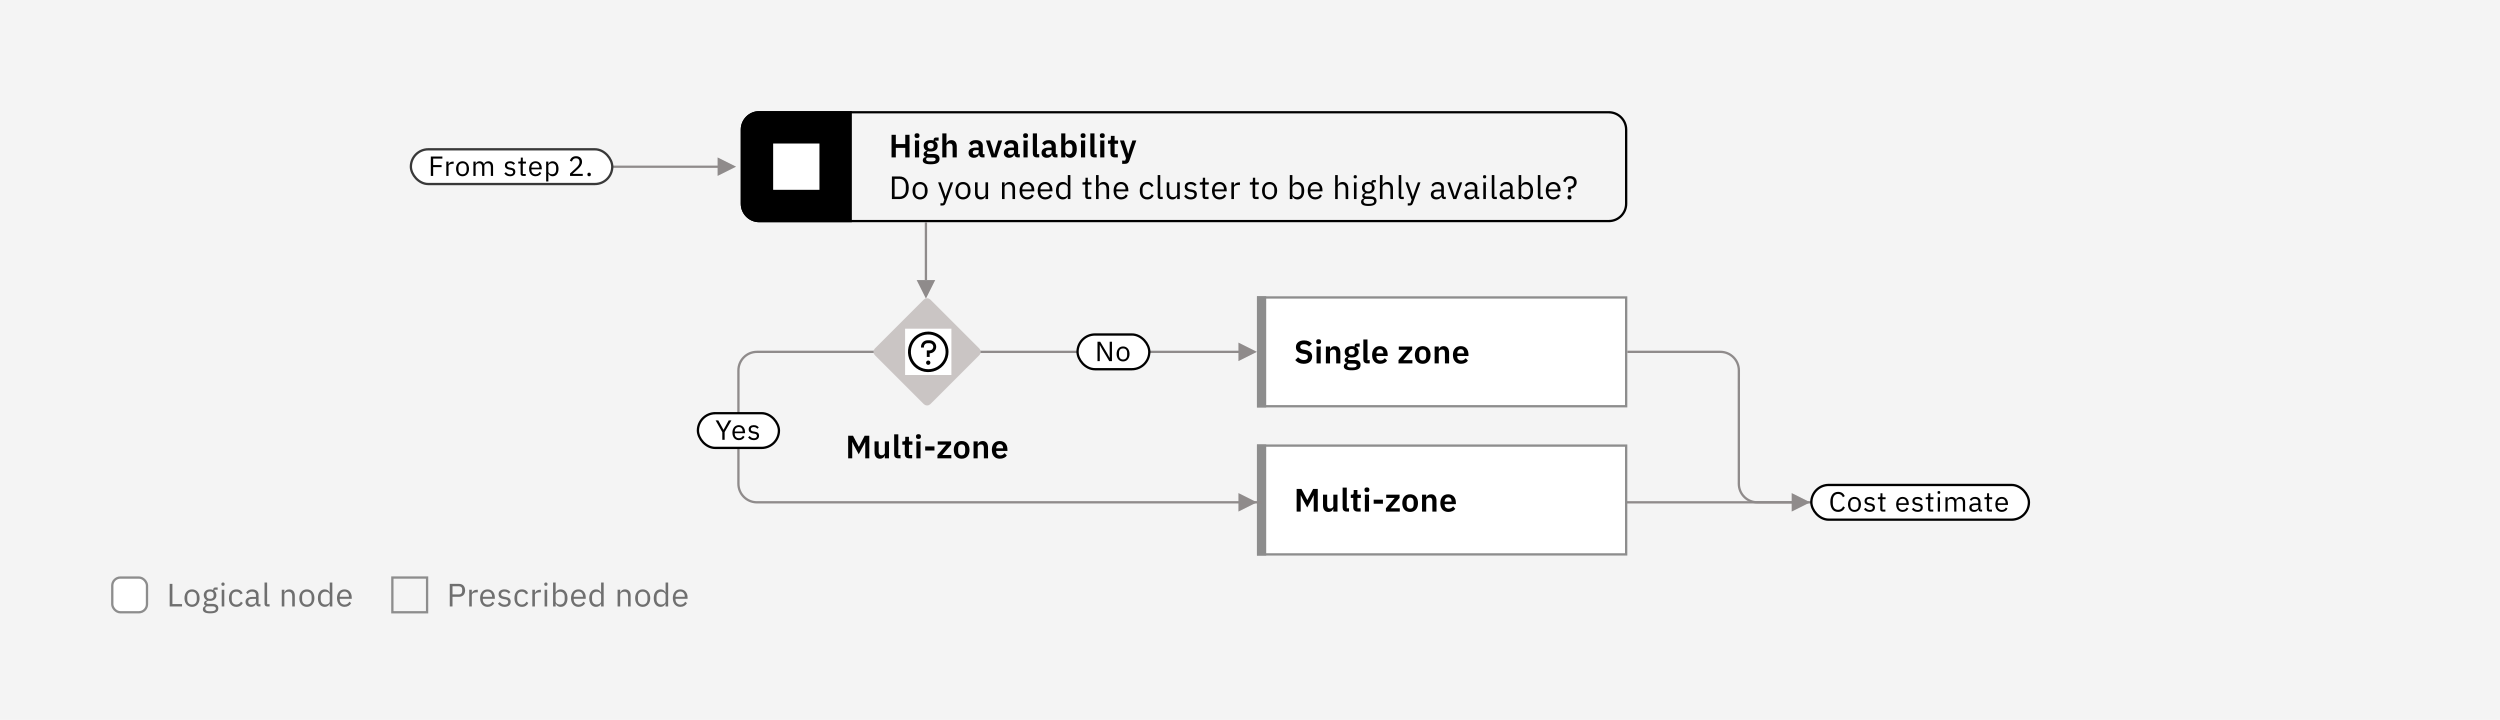 <svg width="1080" height="311" viewBox="0 0 1080 311" fill="none" xmlns="http://www.w3.org/2000/svg">
<rect width="1080" height="311" fill="#F4F4F4"/>
<path d="M310 68L318 72L310 76V68Z" fill="#8F8B8B"/>
<path d="M214.121 72.031L311.206 72.032" stroke="#8F8B8B"/>
<rect x="177.5" y="64.5" width="87" height="15" rx="7.5" fill="white"/>
<path d="M187.124 76V72.208H190.76V71.32H187.124V68.512H191.108V67.624H186.116V76H187.124ZM193.769 76V71.8C193.769 71.212 194.393 70.768 195.425 70.768H195.989V69.808H195.617C194.609 69.808 194.045 70.36 193.829 70.948H193.769V69.808H192.809V76H193.769ZM199.816 76.144C201.472 76.144 202.612 74.872 202.612 72.904C202.612 70.936 201.472 69.664 199.816 69.664C198.16 69.664 197.02 70.936 197.02 72.904C197.02 74.872 198.16 76.144 199.816 76.144ZM199.816 75.292C198.784 75.292 198.052 74.656 198.052 73.348V72.46C198.052 71.152 198.784 70.516 199.816 70.516C200.848 70.516 201.58 71.152 201.58 72.46V73.348C201.58 74.656 200.848 75.292 199.816 75.292ZM205.471 76V71.704C205.471 70.912 206.191 70.528 206.947 70.528C207.859 70.528 208.279 71.092 208.279 72.196V76H209.239V71.704C209.239 70.912 209.935 70.528 210.691 70.528C211.627 70.528 212.047 71.104 212.047 72.196V76H213.007V72.028C213.007 70.528 212.251 69.664 210.991 69.664C209.935 69.664 209.335 70.252 209.107 70.924H209.083C208.747 70.036 208.003 69.664 207.187 69.664C206.227 69.664 205.795 70.18 205.519 70.816H205.471V69.808H204.511V76H205.471ZM220.324 76.144C221.74 76.144 222.616 75.412 222.616 74.212C222.616 73.276 222.088 72.676 220.72 72.472L220.24 72.4C219.472 72.28 219.052 72.04 219.052 71.44C219.052 70.852 219.472 70.48 220.264 70.48C221.056 70.48 221.584 70.852 221.86 71.236L222.496 70.66C221.992 70.036 221.332 69.664 220.336 69.664C219.076 69.664 218.128 70.264 218.128 71.488C218.128 72.64 218.98 73.108 220.12 73.276L220.612 73.348C221.428 73.468 221.692 73.84 221.692 74.32C221.692 74.956 221.212 75.328 220.396 75.328C219.616 75.328 219.04 74.98 218.56 74.38L217.876 74.932C218.428 75.664 219.184 76.144 220.324 76.144ZM227.117 76V75.16H225.857V70.648H227.213V69.808H225.857V68.092H224.993V69.244C224.993 69.664 224.861 69.808 224.453 69.808H223.877V70.648H224.897V74.98C224.897 75.58 225.257 76 225.917 76H227.117ZM231.358 76.144C232.522 76.144 233.41 75.568 233.806 74.728L233.122 74.236C232.798 74.92 232.198 75.304 231.418 75.304C230.266 75.304 229.582 74.5 229.582 73.432V73.144H234.034V72.688C234.034 70.936 233.014 69.664 231.358 69.664C229.678 69.664 228.574 70.936 228.574 72.904C228.574 74.872 229.678 76.144 231.358 76.144ZM231.358 70.468C232.342 70.468 233.002 71.2 233.002 72.292V72.424H229.582V72.34C229.582 71.26 230.314 70.468 231.358 70.468ZM235.935 78.4H236.895V74.992H236.943C237.315 75.76 237.903 76.144 238.755 76.144C240.303 76.144 241.275 74.884 241.275 72.904C241.275 70.924 240.303 69.664 238.755 69.664C237.903 69.664 237.267 70.036 236.943 70.816H236.895V69.808H235.935V78.4ZM238.491 75.28C237.615 75.28 236.895 74.824 236.895 74.02V71.716C236.895 71.032 237.615 70.528 238.491 70.528C239.571 70.528 240.243 71.272 240.243 72.376V73.432C240.243 74.536 239.571 75.28 238.491 75.28ZM251.748 75.112H247.344L249.6 73.084C250.668 72.124 251.436 71.212 251.436 69.916C251.436 68.488 250.5 67.48 248.868 67.48C247.248 67.48 246.504 68.464 246.18 69.448L247.08 69.796C247.308 69.004 247.788 68.38 248.82 68.38C249.852 68.38 250.368 69.016 250.368 69.94V70.084C250.368 70.888 249.768 71.728 248.988 72.448L246.252 74.968V76H251.748V75.112ZM254.5 76.144C255.004 76.144 255.232 75.856 255.232 75.448V75.292C255.232 74.884 255.004 74.596 254.5 74.596C253.996 74.596 253.768 74.884 253.768 75.292V75.448C253.768 75.856 253.996 76.144 254.5 76.144Z" fill="black"/>
<rect x="177.5" y="64.5" width="87" height="15" rx="7.5" stroke="#393939"/>
<path d="M833.609 217H768.109H683H781.39" stroke="#8F8B8B"/>
<path d="M535.609 152H470.109H385H483.39" stroke="#8F8B8B"/>
<path d="M774 213L782 217L774 221V213Z" fill="#8F8B8B"/>
<rect x="782.5" y="209.5" width="94" height="15" rx="7.5" fill="white"/>
<path d="M794.068 221.144C795.46 221.144 796.48 220.412 797.008 219.236L796.204 218.732C795.868 219.644 795.136 220.244 794.068 220.244C792.628 220.244 791.776 219.2 791.776 217.484V216.236C791.776 214.52 792.628 213.38 794.068 213.38C795.1 213.38 795.796 213.944 796.132 214.808L796.948 214.316C796.42 213.152 795.46 212.48 794.068 212.48C791.956 212.48 790.696 214.064 790.696 216.86C790.696 219.656 791.956 221.144 794.068 221.144ZM801.133 221.144C802.789 221.144 803.929 219.872 803.929 217.904C803.929 215.936 802.789 214.664 801.133 214.664C799.477 214.664 798.337 215.936 798.337 217.904C798.337 219.872 799.477 221.144 801.133 221.144ZM801.133 220.292C800.101 220.292 799.369 219.656 799.369 218.348V217.46C799.369 216.152 800.101 215.516 801.133 215.516C802.165 215.516 802.897 216.152 802.897 217.46V218.348C802.897 219.656 802.165 220.292 801.133 220.292ZM807.688 221.144C809.104 221.144 809.98 220.412 809.98 219.212C809.98 218.276 809.452 217.676 808.084 217.472L807.604 217.4C806.836 217.28 806.416 217.04 806.416 216.44C806.416 215.852 806.836 215.48 807.628 215.48C808.42 215.48 808.948 215.852 809.224 216.236L809.86 215.66C809.356 215.036 808.696 214.664 807.7 214.664C806.44 214.664 805.492 215.264 805.492 216.488C805.492 217.64 806.344 218.108 807.484 218.276L807.976 218.348C808.792 218.468 809.056 218.84 809.056 219.32C809.056 219.956 808.576 220.328 807.76 220.328C806.98 220.328 806.404 219.98 805.924 219.38L805.24 219.932C805.792 220.664 806.548 221.144 807.688 221.144ZM814.482 221V220.16H813.222V215.648H814.578V214.808H813.222V213.092H812.358V214.244C812.358 214.664 812.226 214.808 811.818 214.808H811.242V215.648H812.262V219.98C812.262 220.58 812.622 221 813.282 221H814.482ZM821.925 221.144C823.089 221.144 823.977 220.568 824.373 219.728L823.689 219.236C823.365 219.92 822.765 220.304 821.985 220.304C820.833 220.304 820.149 219.5 820.149 218.432V218.144H824.601V217.688C824.601 215.936 823.581 214.664 821.925 214.664C820.245 214.664 819.141 215.936 819.141 217.904C819.141 219.872 820.245 221.144 821.925 221.144ZM821.925 215.468C822.909 215.468 823.569 216.2 823.569 217.292V217.424H820.149V217.34C820.149 216.26 820.881 215.468 821.925 215.468ZM828.362 221.144C829.778 221.144 830.654 220.412 830.654 219.212C830.654 218.276 830.126 217.676 828.758 217.472L828.278 217.4C827.51 217.28 827.09 217.04 827.09 216.44C827.09 215.852 827.51 215.48 828.302 215.48C829.094 215.48 829.622 215.852 829.898 216.236L830.534 215.66C830.03 215.036 829.37 214.664 828.374 214.664C827.114 214.664 826.166 215.264 826.166 216.488C826.166 217.64 827.018 218.108 828.158 218.276L828.65 218.348C829.466 218.468 829.73 218.84 829.73 219.32C829.73 219.956 829.25 220.328 828.434 220.328C827.654 220.328 827.078 219.98 826.598 219.38L825.914 219.932C826.466 220.664 827.222 221.144 828.362 221.144ZM835.156 221V220.16H833.896V215.648H835.252V214.808H833.896V213.092H833.032V214.244C833.032 214.664 832.9 214.808 832.492 214.808H831.916V215.648H832.936V219.98C832.936 220.58 833.296 221 833.956 221H835.156ZM837.595 213.356C838.003 213.356 838.183 213.14 838.183 212.816V212.66C838.183 212.336 838.003 212.12 837.595 212.12C837.187 212.12 837.007 212.336 837.007 212.66V212.816C837.007 213.14 837.187 213.356 837.595 213.356ZM837.115 221H838.075V214.808H837.115V221ZM841.395 221V216.704C841.395 215.912 842.115 215.528 842.871 215.528C843.783 215.528 844.203 216.092 844.203 217.196V221H845.163V216.704C845.163 215.912 845.859 215.528 846.615 215.528C847.551 215.528 847.971 216.104 847.971 217.196V221H848.931V217.028C848.931 215.528 848.175 214.664 846.915 214.664C845.859 214.664 845.259 215.252 845.031 215.924H845.007C844.671 215.036 843.927 214.664 843.111 214.664C842.151 214.664 841.719 215.18 841.443 215.816H841.395V214.808H840.435V221H841.395ZM856.272 221V220.16H855.564V216.752C855.564 215.444 854.676 214.664 853.188 214.664C852.072 214.664 851.328 215.216 850.992 215.876L851.568 216.416C851.904 215.852 852.396 215.492 853.14 215.492C854.124 215.492 854.604 215.972 854.604 216.848V217.46H853.38C851.58 217.46 850.74 218.108 850.74 219.272C850.74 220.424 851.508 221.144 852.816 221.144C853.68 221.144 854.34 220.748 854.604 219.992H854.664C854.736 220.568 855.024 221 855.732 221H856.272ZM852.972 220.328C852.228 220.328 851.748 219.98 851.748 219.368V219.116C851.748 218.516 852.24 218.18 853.332 218.18H854.604V219.2C854.604 219.836 853.92 220.328 852.972 220.328ZM860.53 221V220.16H859.27V215.648H860.626V214.808H859.27V213.092H858.406V214.244C858.406 214.664 858.274 214.808 857.866 214.808H857.29V215.648H858.31V219.98C858.31 220.58 858.67 221 859.33 221H860.53ZM864.77 221.144C865.934 221.144 866.822 220.568 867.218 219.728L866.534 219.236C866.21 219.92 865.61 220.304 864.83 220.304C863.678 220.304 862.994 219.5 862.994 218.432V218.144H867.446V217.688C867.446 215.936 866.426 214.664 864.77 214.664C863.09 214.664 861.986 215.936 861.986 217.904C861.986 219.872 863.09 221.144 864.77 221.144ZM864.77 215.468C865.754 215.468 866.414 216.2 866.414 217.292V217.424H862.994V217.34C862.994 216.26 863.726 215.468 864.77 215.468Z" fill="black"/>
<rect x="782.5" y="209.5" width="94" height="15" rx="7.5" stroke="black"/>
<rect x="543.5" y="192.5" width="159" height="47" fill="white"/>
<g clip-path="url(#clip0_700_40563)">
<line x1="545" y1="192" x2="545" y2="240" stroke="#8D8D8D" stroke-width="4"/>
<path d="M560.148 221H561.898V213.986H561.954L562.71 215.54L564.712 219.236L566.714 215.54L567.47 213.986H567.526V221H569.276V211.228H567.274L564.796 216.002H564.74L562.234 211.228H560.148V221ZM575.994 221H577.786V213.692H575.994V218.522C575.994 219.306 575.28 219.684 574.566 219.684C573.712 219.684 573.334 219.138 573.334 218.13V213.692H571.542V218.312C571.542 220.132 572.382 221.168 573.88 221.168C575.084 221.168 575.672 220.51 575.924 219.782H575.994V221ZM582.774 221V219.572H581.808V210.64H580.016V219.236C580.016 220.356 580.59 221 581.808 221H582.774ZM586.505 221H587.793V219.572H586.407V215.12H587.905V213.692H586.407V211.69H584.797V212.936C584.797 213.44 584.629 213.692 584.097 213.692H583.537V215.12H584.615V219.138C584.615 220.328 585.273 221 586.505 221ZM590.515 212.628C591.243 212.628 591.565 212.25 591.565 211.732V211.452C591.565 210.934 591.243 210.556 590.515 210.556C589.773 210.556 589.465 210.934 589.465 211.452V211.732C589.465 212.25 589.773 212.628 590.515 212.628ZM589.619 221H591.411V213.692H589.619V221ZM597.428 217.626V215.848H593.424V217.626H597.428ZM604.71 221V219.572H600.79L604.612 215.078V213.692H598.844V215.106H602.512L598.718 219.572V221H604.71ZM609.171 221.168C611.271 221.168 612.573 219.684 612.573 217.332C612.573 214.994 611.271 213.524 609.171 213.524C607.085 213.524 605.783 214.994 605.783 217.332C605.783 219.684 607.085 221.168 609.171 221.168ZM609.171 219.726C608.247 219.726 607.659 219.124 607.659 218.018V216.66C607.659 215.568 608.247 214.966 609.171 214.966C610.109 214.966 610.697 215.568 610.697 216.66V218.018C610.697 219.124 610.109 219.726 609.171 219.726ZM616.114 221V216.17C616.114 215.386 616.828 214.994 617.57 214.994C618.424 214.994 618.774 215.526 618.774 216.562V221H620.566V216.38C620.566 214.56 619.726 213.524 618.228 213.524C617.094 213.524 616.478 214.126 616.184 214.91H616.114V213.692H614.322V221H616.114ZM625.666 221.168C627.024 221.168 628.088 220.65 628.69 219.824L627.724 218.746C627.276 219.32 626.744 219.74 625.862 219.74C624.686 219.74 624.084 219.026 624.084 217.976V217.794H628.942V217.206C628.942 215.204 627.892 213.524 625.61 213.524C623.468 213.524 622.222 215.022 622.222 217.332C622.222 219.67 623.51 221.168 625.666 221.168ZM625.638 214.868C626.562 214.868 627.08 215.554 627.08 216.562V216.688H624.084V216.576C624.084 215.568 624.7 214.868 625.638 214.868Z" fill="black"/>
</g>
<rect x="543.5" y="192.5" width="159" height="47" stroke="#8D8D8D"/>
<rect x="543.5" y="128.5" width="159" height="47" fill="white"/>
<g clip-path="url(#clip1_700_40563)">
<line x1="545" y1="128" x2="545" y2="176" stroke="#8D8D8D" stroke-width="4"/>
<path d="M563.186 157.168C565.524 157.168 566.854 155.908 566.854 154.06C566.854 152.45 565.93 151.568 563.956 151.218L563.046 151.05C562.108 150.882 561.688 150.574 561.688 149.832C561.688 149.104 562.234 148.684 563.284 148.684C564.32 148.684 564.992 149.09 565.468 149.692L566.728 148.502C565.944 147.564 564.852 147.06 563.382 147.06C561.198 147.06 559.84 148.194 559.84 149.944C559.84 151.54 560.792 152.478 562.766 152.786L563.69 152.926C564.712 153.108 565.02 153.514 565.02 154.172C565.02 154.998 564.432 155.544 563.298 155.544C562.29 155.544 561.464 155.124 560.792 154.34L559.546 155.544C560.372 156.51 561.52 157.168 563.186 157.168ZM569.651 148.628C570.379 148.628 570.701 148.25 570.701 147.732V147.452C570.701 146.934 570.379 146.556 569.651 146.556C568.909 146.556 568.601 146.934 568.601 147.452V147.732C568.601 148.25 568.909 148.628 569.651 148.628ZM568.755 157H570.547V149.692H568.755V157ZM574.576 157V152.17C574.576 151.386 575.29 150.994 576.032 150.994C576.886 150.994 577.236 151.526 577.236 152.562V157H579.028V152.38C579.028 150.56 578.188 149.524 576.69 149.524C575.556 149.524 574.94 150.126 574.646 150.91H574.576V149.692H572.784V157H574.576ZM587.768 157.616C587.768 156.3 586.998 155.53 585.206 155.53H583.246C582.602 155.53 582.294 155.348 582.294 154.984C582.294 154.662 582.532 154.452 582.812 154.326C583.134 154.41 583.512 154.452 583.932 154.452C585.92 154.452 586.956 153.472 586.956 152.002C586.956 151.106 586.578 150.392 585.822 149.972V149.776H587.376V148.404H586.242C585.57 148.404 585.206 148.754 585.206 149.468V149.706C584.842 149.58 584.38 149.524 583.932 149.524C581.958 149.524 580.908 150.518 580.908 152.002C580.908 152.968 581.356 153.724 582.238 154.13V154.186C581.538 154.34 580.894 154.718 580.894 155.474C580.894 156.062 581.23 156.538 581.832 156.692V156.846C581.02 156.972 580.53 157.434 580.53 158.246C580.53 159.324 581.468 159.968 583.932 159.968C586.732 159.968 587.768 159.142 587.768 157.616ZM586.088 157.826C586.088 158.442 585.57 158.736 584.408 158.736H583.512C582.392 158.736 581.972 158.4 581.972 157.84C581.972 157.546 582.084 157.28 582.35 157.084H584.842C585.752 157.084 586.088 157.364 586.088 157.826ZM583.932 153.234C583.078 153.234 582.616 152.842 582.616 152.114V151.876C582.616 151.134 583.078 150.756 583.932 150.756C584.786 150.756 585.248 151.134 585.248 151.876V152.114C585.248 152.842 584.786 153.234 583.932 153.234ZM591.721 157V155.572H590.755V146.64H588.963V155.236C588.963 156.356 589.537 157 590.755 157H591.721ZM596.192 157.168C597.55 157.168 598.614 156.65 599.216 155.824L598.25 154.746C597.802 155.32 597.27 155.74 596.388 155.74C595.212 155.74 594.61 155.026 594.61 153.976V153.794H599.468V153.206C599.468 151.204 598.418 149.524 596.136 149.524C593.994 149.524 592.748 151.022 592.748 153.332C592.748 155.67 594.036 157.168 596.192 157.168ZM596.164 150.868C597.088 150.868 597.606 151.554 597.606 152.562V152.688H594.61V152.576C594.61 151.568 595.226 150.868 596.164 150.868ZM610.148 157V155.572H606.228L610.05 151.078V149.692H604.282V151.106H607.95L604.156 155.572V157H610.148ZM614.609 157.168C616.709 157.168 618.011 155.684 618.011 153.332C618.011 150.994 616.709 149.524 614.609 149.524C612.523 149.524 611.221 150.994 611.221 153.332C611.221 155.684 612.523 157.168 614.609 157.168ZM614.609 155.726C613.685 155.726 613.097 155.124 613.097 154.018V152.66C613.097 151.568 613.685 150.966 614.609 150.966C615.547 150.966 616.135 151.568 616.135 152.66V154.018C616.135 155.124 615.547 155.726 614.609 155.726ZM621.551 157V152.17C621.551 151.386 622.265 150.994 623.007 150.994C623.861 150.994 624.211 151.526 624.211 152.562V157H626.003V152.38C626.003 150.56 625.163 149.524 623.665 149.524C622.531 149.524 621.915 150.126 621.621 150.91H621.551V149.692H619.759V157H621.551ZM631.104 157.168C632.462 157.168 633.526 156.65 634.128 155.824L633.162 154.746C632.714 155.32 632.182 155.74 631.3 155.74C630.124 155.74 629.522 155.026 629.522 153.976V153.794H634.38V153.206C634.38 151.204 633.33 149.524 631.048 149.524C628.906 149.524 627.66 151.022 627.66 153.332C627.66 155.67 628.948 157.168 631.104 157.168ZM631.076 150.868C632 150.868 632.518 151.554 632.518 152.562V152.688H629.522V152.576C629.522 151.568 630.138 150.868 631.076 150.868Z" fill="black"/>
</g>
<rect x="543.5" y="128.5" width="159" height="47" stroke="#8D8D8D"/>
<path d="M394 152H327C322.582 152 319 155.582 319 160V209C319 213.418 322.582 217 327 217H545" stroke="#8F8B8B"/>
<path d="M535 148L543 152L535 156V148Z" fill="#8F8B8B"/>
<path d="M535 213L543 217L535 221V213Z" fill="#8F8B8B"/>
<path d="M320.5 56C320.5 51.858 323.858 48.5 328 48.5H695C699.142 48.5 702.5 51.858 702.5 56V88C702.5 92.142 699.142 95.5 695 95.5H328C323.858 95.5 320.5 92.142 320.5 88V56Z" fill="white"/>
<path d="M321 56C321 52.134 324.134 49 328 49H695C698.866 49 702 52.134 702 56V88C702 91.866 698.866 95 695 95H328C324.134 95 321 91.866 321 88V56Z" fill="#F4F4F4"/>
<g clip-path="url(#clip2_700_40563)">
<path d="M320 56C320 51.582 323.582 48 328 48H368V96H328C323.582 96 320 92.418 320 88V56Z" fill="black"/>
<rect width="20" height="20" transform="translate(334 62)" fill="white" style="mix-blend-mode:multiply"/>
<path d="M347.312 65.062L344.5 63.375C344.312 63.312 344.188 63.25 344 63.25C343.812 63.25 343.688 63.312 343.562 63.375L340.75 65.062C340.438 65.25 340.25 65.562 340.25 65.875V69.375C340.25 69.688 340.438 70 340.688 70.188L343.5 71.875C343.625 71.938 343.812 72 343.938 72C344.062 72 344.25 71.938 344.375 71.875L347.188 70.188C347.438 70 347.625 69.75 347.625 69.375V65.875C347.75 65.562 347.562 65.25 347.312 65.062ZM346.5 69.188L344 70.688L341.5 69.188V66.062L344 64.562L346.5 66.062V69.188Z" fill="white"/>
<path d="M352.312 73.812L349.5 72.125C349.312 72.062 349.188 72 349 72C348.812 72 348.688 72.062 348.562 72.125L345.75 73.812C345.5 74 345.312 74.25 345.312 74.625V78.125C345.312 78.438 345.5 78.75 345.75 78.938L348.562 80.625C348.688 80.688 348.875 80.75 349 80.75C349.125 80.75 349.312 80.688 349.438 80.625L352.25 78.938C352.5 78.75 352.688 78.5 352.688 78.125V74.625C352.75 74.312 352.562 74 352.312 73.812ZM351.5 77.938L349 79.438L346.5 77.938V74.812L349 73.312L351.5 74.812V77.938Z" fill="white"/>
<path d="M342.312 73.812L339.5 72.125C339.312 72.062 339.188 72 339 72C338.812 72 338.688 72.062 338.562 72.125L335.75 73.812C335.437 74 335.25 74.312 335.25 74.625V78.125C335.25 78.438 335.438 78.75 335.688 78.938L338.5 80.625C338.688 80.688 338.812 80.75 339 80.75C339.188 80.75 339.312 80.688 339.438 80.625L342.25 78.938C342.5 78.75 342.688 78.5 342.688 78.125V74.625C342.75 74.312 342.562 74 342.312 73.812ZM341.5 77.938L339 79.438L336.5 77.938V74.812L339 73.312L341.5 74.812V77.938Z" fill="white"/>
<path d="M391.07 68H392.918V58.228H391.07V62.232H386.996V58.228H385.148V68H386.996V63.87H391.07V68ZM396.155 59.628C396.883 59.628 397.205 59.25 397.205 58.732V58.452C397.205 57.934 396.883 57.556 396.155 57.556C395.412 57.556 395.104 57.934 395.104 58.452V58.732C395.104 59.25 395.412 59.628 396.155 59.628ZM395.258 68H397.05V60.692H395.258V68ZM405.882 68.616C405.882 67.3 405.112 66.53 403.32 66.53H401.36C400.716 66.53 400.408 66.348 400.408 65.984C400.408 65.662 400.646 65.452 400.926 65.326C401.248 65.41 401.626 65.452 402.046 65.452C404.034 65.452 405.07 64.472 405.07 63.002C405.07 62.106 404.692 61.392 403.936 60.972V60.776H405.49V59.404H404.356C403.684 59.404 403.32 59.754 403.32 60.468V60.706C402.956 60.58 402.494 60.524 402.046 60.524C400.072 60.524 399.022 61.518 399.022 63.002C399.022 63.968 399.47 64.724 400.352 65.13V65.186C399.652 65.34 399.008 65.718 399.008 66.474C399.008 67.062 399.344 67.538 399.946 67.692V67.846C399.134 67.972 398.644 68.434 398.644 69.246C398.644 70.324 399.582 70.968 402.046 70.968C404.846 70.968 405.882 70.142 405.882 68.616ZM404.202 68.826C404.202 69.442 403.684 69.736 402.522 69.736H401.626C400.506 69.736 400.086 69.4 400.086 68.84C400.086 68.546 400.198 68.28 400.464 68.084H402.956C403.866 68.084 404.202 68.364 404.202 68.826ZM402.046 64.234C401.192 64.234 400.73 63.842 400.73 63.114V62.876C400.73 62.134 401.192 61.756 402.046 61.756C402.9 61.756 403.362 62.134 403.362 62.876V63.114C403.362 63.842 402.9 64.234 402.046 64.234ZM407.077 68H408.869V63.17C408.869 62.386 409.583 61.994 410.325 61.994C411.179 61.994 411.529 62.526 411.529 63.562V68H413.321V63.38C413.321 61.56 412.481 60.524 410.983 60.524C409.849 60.524 409.233 61.126 408.939 61.91H408.869V57.64H407.077V68ZM420.742 68.168C421.834 68.168 422.632 67.678 422.87 66.74H422.954C423.066 67.496 423.542 68 424.312 68H425.306V66.572H424.578V63.128C424.578 61.462 423.528 60.524 421.554 60.524C420.084 60.524 419.23 61.084 418.698 61.924L419.762 62.876C420.112 62.372 420.588 61.952 421.428 61.952C422.38 61.952 422.786 62.428 422.786 63.24V63.772H421.54C419.552 63.772 418.418 64.514 418.418 66.012C418.418 67.314 419.258 68.168 420.742 68.168ZM421.344 66.866C420.644 66.866 420.238 66.572 420.238 65.984V65.746C420.238 65.172 420.7 64.85 421.638 64.85H422.786V65.816C422.786 66.502 422.142 66.866 421.344 66.866ZM430.489 68L432.939 60.692H431.231L430.237 63.842L429.523 66.446H429.425L428.711 63.842L427.689 60.692H425.925L428.361 68H430.489ZM435.978 68.168C437.07 68.168 437.868 67.678 438.106 66.74H438.19C438.302 67.496 438.778 68 439.548 68H440.542V66.572H439.814V63.128C439.814 61.462 438.764 60.524 436.79 60.524C435.32 60.524 434.466 61.084 433.934 61.924L434.998 62.876C435.348 62.372 435.824 61.952 436.664 61.952C437.616 61.952 438.022 62.428 438.022 63.24V63.772H436.776C434.788 63.772 433.654 64.514 433.654 66.012C433.654 67.314 434.494 68.168 435.978 68.168ZM436.58 66.866C435.88 66.866 435.474 66.572 435.474 65.984V65.746C435.474 65.172 435.936 64.85 436.874 64.85H438.022V65.816C438.022 66.502 437.378 66.866 436.58 66.866ZM443.048 59.628C443.776 59.628 444.098 59.25 444.098 58.732V58.452C444.098 57.934 443.776 57.556 443.048 57.556C442.306 57.556 441.998 57.934 441.998 58.452V58.732C441.998 59.25 442.306 59.628 443.048 59.628ZM442.152 68H443.944V60.692H442.152V68ZM448.939 68V66.572H447.973V57.64H446.181V66.236C446.181 67.356 446.755 68 447.973 68H448.939ZM452.262 68.168C453.354 68.168 454.152 67.678 454.39 66.74H454.474C454.586 67.496 455.062 68 455.832 68H456.826V66.572H456.098V63.128C456.098 61.462 455.048 60.524 453.074 60.524C451.604 60.524 450.75 61.084 450.218 61.924L451.282 62.876C451.632 62.372 452.108 61.952 452.948 61.952C453.9 61.952 454.306 62.428 454.306 63.24V63.772H453.06C451.072 63.772 449.938 64.514 449.938 66.012C449.938 67.314 450.778 68.168 452.262 68.168ZM452.864 66.866C452.164 66.866 451.758 66.572 451.758 65.984V65.746C451.758 65.172 452.22 64.85 453.158 64.85H454.306V65.816C454.306 66.502 453.662 66.866 452.864 66.866ZM458.437 68H460.229V66.782H460.285C460.565 67.608 461.335 68.168 462.301 68.168C464.149 68.168 465.171 66.782 465.171 64.332C465.171 61.896 464.149 60.524 462.301 60.524C461.335 60.524 460.551 61.056 460.285 61.896H460.229V57.64H458.437V68ZM461.727 66.684C460.873 66.684 460.229 66.25 460.229 65.494V63.17C460.229 62.456 460.873 61.994 461.727 61.994C462.651 61.994 463.295 62.68 463.295 63.716V64.976C463.295 66.012 462.651 66.684 461.727 66.684ZM467.887 59.628C468.615 59.628 468.937 59.25 468.937 58.732V58.452C468.937 57.934 468.615 57.556 467.887 57.556C467.145 57.556 466.837 57.934 466.837 58.452V58.732C466.837 59.25 467.145 59.628 467.887 59.628ZM466.991 68H468.783V60.692H466.991V68ZM473.778 68V66.572H472.812V57.64H471.02V66.236C471.02 67.356 471.594 68 472.812 68H473.778ZM476.192 59.628C476.92 59.628 477.242 59.25 477.242 58.732V58.452C477.242 57.934 476.92 57.556 476.192 57.556C475.45 57.556 475.142 57.934 475.142 58.452V58.732C475.142 59.25 475.45 59.628 476.192 59.628ZM475.296 68H477.088V60.692H475.296V68ZM481.607 68H482.895V66.572H481.509V62.12H483.007V60.692H481.509V58.69H479.899V59.936C479.899 60.44 479.731 60.692 479.199 60.692H478.639V62.12H479.717V66.138C479.717 67.328 480.375 68 481.607 68ZM487.927 64.556L487.423 66.404H487.339L486.863 64.556L485.589 60.692H483.811L486.429 68.35L486.093 69.372H484.777V70.8H485.855C487.059 70.8 487.577 70.352 487.941 69.302L490.881 60.692H489.201L487.927 64.556Z" fill="black"/>
<path d="M385.302 86H388.578C391.014 86 392.582 84.376 392.582 81.114C392.582 77.852 391.014 76.228 388.578 76.228H385.302V86ZM386.478 84.964V77.264H388.578C390.188 77.264 391.322 78.384 391.322 80.316V81.912C391.322 83.844 390.188 84.964 388.578 84.964H386.478ZM397.473 86.168C399.405 86.168 400.735 84.684 400.735 82.388C400.735 80.092 399.405 78.608 397.473 78.608C395.541 78.608 394.211 80.092 394.211 82.388C394.211 84.684 395.541 86.168 397.473 86.168ZM397.473 85.174C396.269 85.174 395.415 84.432 395.415 82.906V81.87C395.415 80.344 396.269 79.602 397.473 79.602C398.677 79.602 399.531 80.344 399.531 81.87V82.906C399.531 84.432 398.677 85.174 397.473 85.174ZM408.907 83.69L408.515 84.866H408.445L408.109 83.69L406.373 78.776H405.253L407.955 86.28L407.409 87.82H406.275V88.8H406.849C407.913 88.8 408.207 88.548 408.529 87.68L411.763 78.776H410.657L408.907 83.69ZM416.013 86.168C417.945 86.168 419.275 84.684 419.275 82.388C419.275 80.092 417.945 78.608 416.013 78.608C414.081 78.608 412.751 80.092 412.751 82.388C412.751 84.684 414.081 86.168 416.013 86.168ZM416.013 85.174C414.809 85.174 413.955 84.432 413.955 82.906V81.87C413.955 80.344 414.809 79.602 416.013 79.602C417.217 79.602 418.071 80.344 418.071 81.87V82.906C418.071 84.432 417.217 85.174 416.013 85.174ZM425.729 86H426.849V78.776H425.729V83.774C425.729 84.726 424.861 85.16 423.979 85.16C422.901 85.16 422.327 84.502 422.327 83.214V78.776H421.207V83.41C421.207 85.16 422.159 86.168 423.643 86.168C424.847 86.168 425.393 85.51 425.673 84.824H425.729V86ZM433.983 86V80.988C433.983 80.064 434.851 79.616 435.747 79.616C436.825 79.616 437.385 80.274 437.385 81.562V86H438.505V81.366C438.505 79.616 437.567 78.608 436.083 78.608C435.005 78.608 434.389 79.14 434.039 79.952H433.983V78.776H432.863V86H433.983ZM443.696 86.168C445.054 86.168 446.09 85.496 446.552 84.516L445.754 83.942C445.376 84.74 444.676 85.188 443.766 85.188C442.422 85.188 441.624 84.25 441.624 83.004V82.668H446.818V82.136C446.818 80.092 445.628 78.608 443.696 78.608C441.736 78.608 440.448 80.092 440.448 82.388C440.448 84.684 441.736 86.168 443.696 86.168ZM443.696 79.546C444.844 79.546 445.614 80.4 445.614 81.674V81.828H441.624V81.73C441.624 80.47 442.478 79.546 443.696 79.546ZM451.539 86.168C452.897 86.168 453.933 85.496 454.395 84.516L453.597 83.942C453.219 84.74 452.519 85.188 451.609 85.188C450.265 85.188 449.467 84.25 449.467 83.004V82.668H454.661V82.136C454.661 80.092 453.471 78.608 451.539 78.608C449.579 78.608 448.291 80.092 448.291 82.388C448.291 84.684 449.579 86.168 451.539 86.168ZM451.539 79.546C452.687 79.546 453.457 80.4 453.457 81.674V81.828H449.467V81.73C449.467 80.47 450.321 79.546 451.539 79.546ZM461.287 86H462.407V75.64H461.287V79.952H461.231C460.853 79.042 460.111 78.608 459.117 78.608C457.311 78.608 456.177 80.078 456.177 82.388C456.177 84.698 457.311 86.168 459.117 86.168C460.111 86.168 460.797 85.72 461.231 84.824H461.287V86ZM459.425 85.16C458.165 85.16 457.381 84.292 457.381 83.004V81.772C457.381 80.484 458.165 79.616 459.425 79.616C460.447 79.616 461.287 80.204 461.287 81.002V83.69C461.287 84.628 460.447 85.16 459.425 85.16ZM471.413 86V85.02H469.943V79.756H471.525V78.776H469.943V76.774H468.935V78.118C468.935 78.608 468.781 78.776 468.305 78.776H467.633V79.756H468.823V84.81C468.823 85.51 469.243 86 470.013 86H471.413ZM473.485 86H474.605V80.988C474.605 80.064 475.473 79.616 476.369 79.616C477.447 79.616 478.007 80.274 478.007 81.562V86H479.127V81.366C479.127 79.616 478.189 78.608 476.705 78.608C475.627 78.608 475.011 79.14 474.661 79.952H474.605V75.64H473.485V86ZM484.318 86.168C485.676 86.168 486.712 85.496 487.174 84.516L486.376 83.942C485.998 84.74 485.298 85.188 484.388 85.188C483.044 85.188 482.246 84.25 482.246 83.004V82.668H487.44V82.136C487.44 80.092 486.25 78.608 484.318 78.608C482.358 78.608 481.07 80.092 481.07 82.388C481.07 84.684 482.358 86.168 484.318 86.168ZM484.318 79.546C485.466 79.546 486.236 80.4 486.236 81.674V81.828H482.246V81.73C482.246 80.47 483.1 79.546 484.318 79.546ZM495.602 86.168C496.974 86.168 497.912 85.496 498.374 84.46L497.562 83.914C497.17 84.74 496.512 85.174 495.602 85.174C494.272 85.174 493.586 84.264 493.586 83.004V81.772C493.586 80.512 494.272 79.602 495.602 79.602C496.484 79.602 497.1 80.036 497.366 80.778L498.304 80.302C497.884 79.308 497.03 78.608 495.602 78.608C493.572 78.608 492.382 80.078 492.382 82.388C492.382 84.698 493.572 86.168 495.602 86.168ZM502.299 86V85.02H501.235V75.64H500.115V84.838C500.115 85.51 500.535 86 501.305 86H502.299ZM508.542 86H509.662V78.776H508.542V83.774C508.542 84.726 507.674 85.16 506.792 85.16C505.714 85.16 505.14 84.502 505.14 83.214V78.776H504.02V83.41C504.02 85.16 504.972 86.168 506.456 86.168C507.66 86.168 508.206 85.51 508.486 84.824H508.542V86ZM514.377 86.168C516.029 86.168 517.051 85.314 517.051 83.914C517.051 82.822 516.435 82.122 514.839 81.884L514.279 81.8C513.383 81.66 512.893 81.38 512.893 80.68C512.893 79.994 513.383 79.56 514.307 79.56C515.231 79.56 515.847 79.994 516.169 80.442L516.911 79.77C516.323 79.042 515.553 78.608 514.391 78.608C512.921 78.608 511.815 79.308 511.815 80.736C511.815 82.08 512.809 82.626 514.139 82.822L514.713 82.906C515.665 83.046 515.973 83.48 515.973 84.04C515.973 84.782 515.413 85.216 514.461 85.216C513.551 85.216 512.879 84.81 512.319 84.11L511.521 84.754C512.165 85.608 513.047 86.168 514.377 86.168ZM522.089 86V85.02H520.619V79.756H522.201V78.776H520.619V76.774H519.611V78.118C519.611 78.608 519.457 78.776 518.981 78.776H518.309V79.756H519.499V84.81C519.499 85.51 519.919 86 520.689 86H522.089ZM526.823 86.168C528.181 86.168 529.217 85.496 529.679 84.516L528.881 83.942C528.503 84.74 527.803 85.188 526.893 85.188C525.549 85.188 524.751 84.25 524.751 83.004V82.668H529.945V82.136C529.945 80.092 528.755 78.608 526.823 78.608C524.863 78.608 523.575 80.092 523.575 82.388C523.575 84.684 524.863 86.168 526.823 86.168ZM526.823 79.546C527.971 79.546 528.741 80.4 528.741 81.674V81.828H524.751V81.73C524.751 80.47 525.605 79.546 526.823 79.546ZM533.07 86V81.1C533.07 80.414 533.798 79.896 535.002 79.896H535.66V78.776H535.226C534.05 78.776 533.392 79.42 533.14 80.106H533.07V78.776H531.95V86H533.07ZM543.715 86V85.02H542.245V79.756H543.827V78.776H542.245V76.774H541.237V78.118C541.237 78.608 541.083 78.776 540.607 78.776H539.935V79.756H541.125V84.81C541.125 85.51 541.545 86 542.315 86H543.715ZM548.463 86.168C550.395 86.168 551.725 84.684 551.725 82.388C551.725 80.092 550.395 78.608 548.463 78.608C546.531 78.608 545.201 80.092 545.201 82.388C545.201 84.684 546.531 86.168 548.463 86.168ZM548.463 85.174C547.259 85.174 546.405 84.432 546.405 82.906V81.87C546.405 80.344 547.259 79.602 548.463 79.602C549.667 79.602 550.521 80.344 550.521 81.87V82.906C550.521 84.432 549.667 85.174 548.463 85.174ZM557.196 86H558.316V84.824H558.372C558.806 85.72 559.492 86.168 560.486 86.168C562.292 86.168 563.426 84.698 563.426 82.388C563.426 80.078 562.292 78.608 560.486 78.608C559.492 78.608 558.75 79.042 558.372 79.952H558.316V75.64H557.196V86ZM560.178 85.16C559.156 85.16 558.316 84.628 558.316 83.69V81.002C558.316 80.204 559.156 79.616 560.178 79.616C561.438 79.616 562.222 80.484 562.222 81.772V83.004C562.222 84.292 561.438 85.16 560.178 85.16ZM568.193 86.168C569.551 86.168 570.587 85.496 571.049 84.516L570.251 83.942C569.873 84.74 569.173 85.188 568.263 85.188C566.919 85.188 566.121 84.25 566.121 83.004V82.668H571.315V82.136C571.315 80.092 570.125 78.608 568.193 78.608C566.233 78.608 564.945 80.092 564.945 82.388C564.945 84.684 566.233 86.168 568.193 86.168ZM568.193 79.546C569.341 79.546 570.111 80.4 570.111 81.674V81.828H566.121V81.73C566.121 80.47 566.975 79.546 568.193 79.546ZM576.789 86H577.909V80.988C577.909 80.064 578.777 79.616 579.673 79.616C580.751 79.616 581.311 80.274 581.311 81.562V86H582.431V81.366C582.431 79.616 581.493 78.608 580.009 78.608C578.931 78.608 578.315 79.14 577.965 79.952H577.909V75.64H576.789V86ZM585.466 77.082C585.942 77.082 586.152 76.83 586.152 76.452V76.27C586.152 75.892 585.942 75.64 585.466 75.64C584.99 75.64 584.78 75.892 584.78 76.27V76.452C584.78 76.83 584.99 77.082 585.466 77.082ZM584.906 86H586.026V78.776H584.906V86ZM594.656 86.798C594.656 85.608 593.886 84.88 592.094 84.88H590.554C589.896 84.88 589.448 84.768 589.448 84.334C589.448 83.886 589.924 83.648 590.4 83.522C590.61 83.564 590.862 83.592 591.1 83.592C592.752 83.592 593.83 82.57 593.83 81.1C593.83 80.33 593.522 79.686 593.004 79.238V78.776H594.376V77.796H593.298C592.696 77.796 592.458 78.202 592.458 78.762V78.888C592.066 78.706 591.604 78.608 591.086 78.608C589.448 78.608 588.37 79.63 588.37 81.1C588.37 82.108 588.874 82.906 589.728 83.312V83.368C589 83.55 588.482 83.9 588.482 84.628C588.482 85.118 588.72 85.44 589.126 85.636V85.79C588.412 85.986 587.978 86.406 587.978 87.19C587.978 88.324 588.902 88.968 591.156 88.968C593.48 88.968 594.656 88.282 594.656 86.798ZM593.606 86.882C593.606 87.666 592.878 88.058 591.632 88.058H590.596C589.462 88.058 589.028 87.54 589.028 86.91C589.028 86.462 589.238 86.14 589.7 85.93H592.108C593.228 85.93 593.606 86.308 593.606 86.882ZM591.1 82.696C590.148 82.696 589.546 82.248 589.546 81.296V80.904C589.546 79.952 590.148 79.504 591.1 79.504C592.052 79.504 592.654 79.952 592.654 80.904V81.296C592.654 82.248 592.052 82.696 591.1 82.696ZM596.122 86H597.242V80.988C597.242 80.064 598.11 79.616 599.006 79.616C600.084 79.616 600.644 80.274 600.644 81.562V86H601.764V81.366C601.764 79.616 600.826 78.608 599.342 78.608C598.264 78.608 597.648 79.14 597.298 79.952H597.242V75.64H596.122V86ZM606.423 86V85.02H605.359V75.64H604.239V84.838C604.239 85.51 604.659 86 605.429 86H606.423ZM610.779 83.69L610.387 84.866H610.317L609.981 83.69L608.245 78.776H607.125L609.827 86.28L609.281 87.82H608.147V88.8H608.721C609.785 88.8 610.079 88.548 610.401 87.68L613.635 78.776H612.529L610.779 83.69ZM624.572 86V85.02H623.746V81.044C623.746 79.518 622.71 78.608 620.974 78.608C619.672 78.608 618.804 79.252 618.412 80.022L619.084 80.652C619.476 79.994 620.05 79.574 620.918 79.574C622.066 79.574 622.626 80.134 622.626 81.156V81.87H621.198C619.098 81.87 618.118 82.626 618.118 83.984C618.118 85.328 619.014 86.168 620.54 86.168C621.548 86.168 622.318 85.706 622.626 84.824H622.696C622.78 85.496 623.116 86 623.942 86H624.572ZM620.722 85.216C619.854 85.216 619.294 84.81 619.294 84.096V83.802C619.294 83.102 619.868 82.71 621.142 82.71H622.626V83.9C622.626 84.642 621.828 85.216 620.722 85.216ZM629.119 86L631.667 78.776H630.589L629.301 82.36L628.517 84.824H628.447L627.663 82.36L626.403 78.776H625.283L627.817 86H629.119ZM639.029 86V85.02H638.203V81.044C638.203 79.518 637.167 78.608 635.431 78.608C634.129 78.608 633.261 79.252 632.869 80.022L633.541 80.652C633.933 79.994 634.507 79.574 635.375 79.574C636.523 79.574 637.083 80.134 637.083 81.156V81.87H635.655C633.555 81.87 632.575 82.626 632.575 83.984C632.575 85.328 633.471 86.168 634.997 86.168C636.005 86.168 636.775 85.706 637.083 84.824H637.153C637.237 85.496 637.573 86 638.399 86H639.029ZM635.179 85.216C634.311 85.216 633.751 84.81 633.751 84.096V83.802C633.751 83.102 634.325 82.71 635.599 82.71H637.083V83.9C637.083 84.642 636.285 85.216 635.179 85.216ZM641.347 77.082C641.823 77.082 642.033 76.83 642.033 76.452V76.27C642.033 75.892 641.823 75.64 641.347 75.64C640.871 75.64 640.661 75.892 640.661 76.27V76.452C640.661 76.83 640.871 77.082 641.347 77.082ZM640.787 86H641.907V78.776H640.787V86ZM646.631 86V85.02H645.567V75.64H644.447V84.838C644.447 85.51 644.867 86 645.637 86H646.631ZM654.302 86V85.02H653.476V81.044C653.476 79.518 652.44 78.608 650.704 78.608C649.402 78.608 648.534 79.252 648.142 80.022L648.814 80.652C649.206 79.994 649.78 79.574 650.648 79.574C651.796 79.574 652.356 80.134 652.356 81.156V81.87H650.928C648.828 81.87 647.848 82.626 647.848 83.984C647.848 85.328 648.744 86.168 650.27 86.168C651.278 86.168 652.048 85.706 652.356 84.824H652.426C652.51 85.496 652.846 86 653.672 86H654.302ZM650.452 85.216C649.584 85.216 649.024 84.81 649.024 84.096V83.802C649.024 83.102 649.598 82.71 650.872 82.71H652.356V83.9C652.356 84.642 651.558 85.216 650.452 85.216ZM656.06 86H657.18V84.824H657.236C657.67 85.72 658.356 86.168 659.35 86.168C661.156 86.168 662.29 84.698 662.29 82.388C662.29 80.078 661.156 78.608 659.35 78.608C658.356 78.608 657.614 79.042 657.236 79.952H657.18V75.64H656.06V86ZM659.042 85.16C658.02 85.16 657.18 84.628 657.18 83.69V81.002C657.18 80.204 658.02 79.616 659.042 79.616C660.302 79.616 661.086 80.484 661.086 81.772V83.004C661.086 84.292 660.302 85.16 659.042 85.16ZM666.525 86V85.02H665.461V75.64H664.341V84.838C664.341 85.51 664.761 86 665.531 86H666.525ZM671.032 86.168C672.39 86.168 673.426 85.496 673.888 84.516L673.09 83.942C672.712 84.74 672.012 85.188 671.102 85.188C669.758 85.188 668.96 84.25 668.96 83.004V82.668H674.154V82.136C674.154 80.092 672.964 78.608 671.032 78.608C669.072 78.608 667.784 80.092 667.784 82.388C667.784 84.684 669.072 86.168 671.032 86.168ZM671.032 79.546C672.18 79.546 672.95 80.4 672.95 81.674V81.828H668.96V81.73C668.96 80.47 669.814 79.546 671.032 79.546ZM678.553 83.088V81.576C679.785 81.338 681.129 80.498 681.129 78.706C681.129 77.096 680.037 76.06 678.315 76.06C676.565 76.06 675.641 77.124 675.291 78.328L676.327 78.72C676.551 77.782 677.195 77.082 678.273 77.082C679.267 77.082 679.925 77.698 679.925 78.65V78.846C679.925 80.022 679.001 80.722 677.475 80.792V83.088H678.553ZM678.021 86.168C678.609 86.168 678.875 85.846 678.875 85.356V85.174C678.875 84.684 678.609 84.362 678.021 84.362C677.433 84.362 677.167 84.684 677.167 85.174V85.356C677.167 85.846 677.433 86.168 678.021 86.168Z" fill="black"/>
</g>
<path d="M320.5 56C320.5 51.858 323.858 48.5 328 48.5H695C699.142 48.5 702.5 51.858 702.5 56V88C702.5 92.142 699.142 95.5 695 95.5H328C323.858 95.5 320.5 92.142 320.5 88V56Z" stroke="black"/>
<rect x="301.5" y="178.5" width="35" height="15" rx="7.5" fill="white"/>
<path d="M313.044 190V186.652L315.96 181.624H314.808L312.576 185.656H312.54L310.308 181.624H309.156L312.036 186.688V190H313.044ZM319.184 190.144C320.348 190.144 321.236 189.568 321.632 188.728L320.948 188.236C320.624 188.92 320.024 189.304 319.244 189.304C318.092 189.304 317.408 188.5 317.408 187.432V187.144H321.86V186.688C321.86 184.936 320.84 183.664 319.184 183.664C317.504 183.664 316.4 184.936 316.4 186.904C316.4 188.872 317.504 190.144 319.184 190.144ZM319.184 184.468C320.168 184.468 320.828 185.2 320.828 186.292V186.424H317.408V186.34C317.408 185.26 318.14 184.468 319.184 184.468ZM325.622 190.144C327.038 190.144 327.914 189.412 327.914 188.212C327.914 187.276 327.386 186.676 326.018 186.472L325.538 186.4C324.77 186.28 324.35 186.04 324.35 185.44C324.35 184.852 324.77 184.48 325.562 184.48C326.354 184.48 326.882 184.852 327.158 185.236L327.794 184.66C327.29 184.036 326.63 183.664 325.634 183.664C324.374 183.664 323.426 184.264 323.426 185.488C323.426 186.64 324.278 187.108 325.418 187.276L325.91 187.348C326.726 187.468 326.99 187.84 326.99 188.32C326.99 188.956 326.51 189.328 325.694 189.328C324.914 189.328 324.338 188.98 323.858 188.38L323.174 188.932C323.726 189.664 324.482 190.144 325.622 190.144Z" fill="black"/>
<rect x="301.5" y="178.5" width="35" height="15" rx="7.5" stroke="black"/>
<rect x="48.5" y="249.5" width="15" height="15" rx="3.5" fill="white" style="mix-blend-mode:multiply"/>
<rect x="48.5" y="249.5" width="15" height="15" rx="3.5" stroke="#8D8D8D"/>
<path d="M78.636 262V260.964H74.478V252.228H73.302V262H78.636ZM82.957 262.168C84.889 262.168 86.219 260.684 86.219 258.388C86.219 256.092 84.889 254.608 82.957 254.608C81.025 254.608 79.695 256.092 79.695 258.388C79.695 260.684 81.025 262.168 82.957 262.168ZM82.957 261.174C81.753 261.174 80.899 260.432 80.899 258.906V257.87C80.899 256.344 81.753 255.602 82.957 255.602C84.161 255.602 85.015 256.344 85.015 257.87V258.906C85.015 260.432 84.161 261.174 82.957 261.174ZM94.311 262.798C94.311 261.608 93.541 260.88 91.749 260.88H90.209C89.551 260.88 89.103 260.768 89.103 260.334C89.103 259.886 89.579 259.648 90.055 259.522C90.265 259.564 90.517 259.592 90.755 259.592C92.407 259.592 93.485 258.57 93.485 257.1C93.485 256.33 93.177 255.686 92.659 255.238V254.776H94.031V253.796H92.953C92.351 253.796 92.113 254.202 92.113 254.762V254.888C91.721 254.706 91.259 254.608 90.741 254.608C89.103 254.608 88.025 255.63 88.025 257.1C88.025 258.108 88.529 258.906 89.383 259.312V259.368C88.655 259.55 88.137 259.9 88.137 260.628C88.137 261.118 88.375 261.44 88.781 261.636V261.79C88.067 261.986 87.633 262.406 87.633 263.19C87.633 264.324 88.557 264.968 90.811 264.968C93.135 264.968 94.311 264.282 94.311 262.798ZM93.261 262.882C93.261 263.666 92.533 264.058 91.287 264.058H90.251C89.117 264.058 88.683 263.54 88.683 262.91C88.683 262.462 88.893 262.14 89.355 261.93H91.763C92.883 261.93 93.261 262.308 93.261 262.882ZM90.755 258.696C89.803 258.696 89.201 258.248 89.201 257.296V256.904C89.201 255.952 89.803 255.504 90.755 255.504C91.707 255.504 92.309 255.952 92.309 256.904V257.296C92.309 258.248 91.707 258.696 90.755 258.696ZM96.337 253.082C96.813 253.082 97.023 252.83 97.023 252.452V252.27C97.023 251.892 96.813 251.64 96.337 251.64C95.861 251.64 95.651 251.892 95.651 252.27V252.452C95.651 252.83 95.861 253.082 96.337 253.082ZM95.777 262H96.897V254.776H95.777V262ZM102.125 262.168C103.497 262.168 104.435 261.496 104.897 260.46L104.085 259.914C103.693 260.74 103.035 261.174 102.125 261.174C100.795 261.174 100.109 260.264 100.109 259.004V257.772C100.109 256.512 100.795 255.602 102.125 255.602C103.007 255.602 103.623 256.036 103.889 256.778L104.827 256.302C104.407 255.308 103.553 254.608 102.125 254.608C100.095 254.608 98.905 256.078 98.905 258.388C98.905 260.698 100.095 262.168 102.125 262.168ZM112.518 262V261.02H111.692V257.044C111.692 255.518 110.656 254.608 108.92 254.608C107.618 254.608 106.75 255.252 106.358 256.022L107.03 256.652C107.422 255.994 107.996 255.574 108.864 255.574C110.012 255.574 110.572 256.134 110.572 257.156V257.87H109.144C107.044 257.87 106.064 258.626 106.064 259.984C106.064 261.328 106.96 262.168 108.486 262.168C109.494 262.168 110.264 261.706 110.572 260.824H110.642C110.726 261.496 111.062 262 111.888 262H112.518ZM108.668 261.216C107.8 261.216 107.24 260.81 107.24 260.096V259.802C107.24 259.102 107.814 258.71 109.088 258.71H110.572V259.9C110.572 260.642 109.774 261.216 108.668 261.216ZM116.461 262V261.02H115.397V251.64H114.277V260.838C114.277 261.51 114.697 262 115.467 262H116.461ZM122.84 262V256.988C122.84 256.064 123.708 255.616 124.604 255.616C125.682 255.616 126.242 256.274 126.242 257.562V262H127.362V257.366C127.362 255.616 126.424 254.608 124.94 254.608C123.862 254.608 123.246 255.14 122.896 255.952H122.84V254.776H121.72V262H122.84ZM132.567 262.168C134.499 262.168 135.829 260.684 135.829 258.388C135.829 256.092 134.499 254.608 132.567 254.608C130.635 254.608 129.305 256.092 129.305 258.388C129.305 260.684 130.635 262.168 132.567 262.168ZM132.567 261.174C131.363 261.174 130.509 260.432 130.509 258.906V257.87C130.509 256.344 131.363 255.602 132.567 255.602C133.771 255.602 134.625 256.344 134.625 257.87V258.906C134.625 260.432 133.771 261.174 132.567 261.174ZM142.451 262H143.571V251.64H142.451V255.952H142.395C142.017 255.042 141.275 254.608 140.281 254.608C138.475 254.608 137.341 256.078 137.341 258.388C137.341 260.698 138.475 262.168 140.281 262.168C141.275 262.168 141.961 261.72 142.395 260.824H142.451V262ZM140.589 261.16C139.329 261.16 138.545 260.292 138.545 259.004V257.772C138.545 256.484 139.329 255.616 140.589 255.616C141.611 255.616 142.451 256.204 142.451 257.002V259.69C142.451 260.628 141.611 261.16 140.589 261.16ZM148.828 262.168C150.186 262.168 151.222 261.496 151.684 260.516L150.886 259.942C150.508 260.74 149.808 261.188 148.898 261.188C147.554 261.188 146.756 260.25 146.756 259.004V258.668H151.95V258.136C151.95 256.092 150.76 254.608 148.828 254.608C146.868 254.608 145.58 256.092 145.58 258.388C145.58 260.684 146.868 262.168 148.828 262.168ZM148.828 255.546C149.976 255.546 150.746 256.4 150.746 257.674V257.828H146.756V257.73C146.756 256.47 147.61 255.546 148.828 255.546Z" fill="#6F6F6F"/>
<rect x="169.5" y="249.5" width="15" height="15" stroke="#8D8D8D"/>
<path d="M195.478 262V257.828H198.194C199.944 257.828 200.924 256.75 200.924 255.028C200.924 253.306 199.944 252.228 198.194 252.228H194.302V262H195.478ZM195.478 253.264H198.194C199.118 253.264 199.664 253.768 199.664 254.664V255.392C199.664 256.288 199.118 256.792 198.194 256.792H195.478V253.264ZM203.824 262V257.1C203.824 256.414 204.552 255.896 205.756 255.896H206.414V254.776H205.98C204.804 254.776 204.146 255.42 203.894 256.106H203.824V254.776H202.704V262H203.824ZM210.652 262.168C212.01 262.168 213.046 261.496 213.508 260.516L212.71 259.942C212.332 260.74 211.632 261.188 210.722 261.188C209.378 261.188 208.58 260.25 208.58 259.004V258.668H213.774V258.136C213.774 256.092 212.584 254.608 210.652 254.608C208.692 254.608 207.404 256.092 207.404 258.388C207.404 260.684 208.692 262.168 210.652 262.168ZM210.652 255.546C211.8 255.546 212.57 256.4 212.57 257.674V257.828H208.58V257.73C208.58 256.47 209.434 255.546 210.652 255.546ZM217.949 262.168C219.601 262.168 220.623 261.314 220.623 259.914C220.623 258.822 220.007 258.122 218.411 257.884L217.851 257.8C216.955 257.66 216.465 257.38 216.465 256.68C216.465 255.994 216.955 255.56 217.879 255.56C218.803 255.56 219.419 255.994 219.741 256.442L220.483 255.77C219.895 255.042 219.125 254.608 217.963 254.608C216.493 254.608 215.387 255.308 215.387 256.736C215.387 258.08 216.381 258.626 217.711 258.822L218.285 258.906C219.237 259.046 219.545 259.48 219.545 260.04C219.545 260.782 218.985 261.216 218.033 261.216C217.123 261.216 216.451 260.81 215.891 260.11L215.093 260.754C215.737 261.608 216.619 262.168 217.949 262.168ZM225.45 262.168C226.822 262.168 227.76 261.496 228.222 260.46L227.41 259.914C227.018 260.74 226.36 261.174 225.45 261.174C224.12 261.174 223.434 260.264 223.434 259.004V257.772C223.434 256.512 224.12 255.602 225.45 255.602C226.332 255.602 226.948 256.036 227.214 256.778L228.152 256.302C227.732 255.308 226.878 254.608 225.45 254.608C223.42 254.608 222.23 256.078 222.23 258.388C222.23 260.698 223.42 262.168 225.45 262.168ZM231.083 262V257.1C231.083 256.414 231.811 255.896 233.015 255.896H233.673V254.776H233.239C232.063 254.776 231.405 255.42 231.153 256.106H231.083V254.776H229.963V262H231.083ZM235.823 253.082C236.299 253.082 236.509 252.83 236.509 252.452V252.27C236.509 251.892 236.299 251.64 235.823 251.64C235.347 251.64 235.137 251.892 235.137 252.27V252.452C235.137 252.83 235.347 253.082 235.823 253.082ZM235.263 262H236.383V254.776H235.263V262ZM238.923 262H240.043V260.824H240.099C240.533 261.72 241.219 262.168 242.213 262.168C244.019 262.168 245.153 260.698 245.153 258.388C245.153 256.078 244.019 254.608 242.213 254.608C241.219 254.608 240.477 255.042 240.099 255.952H240.043V251.64H238.923V262ZM241.905 261.16C240.883 261.16 240.043 260.628 240.043 259.69V257.002C240.043 256.204 240.883 255.616 241.905 255.616C243.165 255.616 243.949 256.484 243.949 257.772V259.004C243.949 260.292 243.165 261.16 241.905 261.16ZM249.92 262.168C251.278 262.168 252.314 261.496 252.776 260.516L251.978 259.942C251.6 260.74 250.9 261.188 249.99 261.188C248.646 261.188 247.848 260.25 247.848 259.004V258.668H253.042V258.136C253.042 256.092 251.852 254.608 249.92 254.608C247.96 254.608 246.672 256.092 246.672 258.388C246.672 260.684 247.96 262.168 249.92 262.168ZM249.92 255.546C251.068 255.546 251.838 256.4 251.838 257.674V257.828H247.848V257.73C247.848 256.47 248.702 255.546 249.92 255.546ZM259.668 262H260.788V251.64H259.668V255.952H259.612C259.234 255.042 258.492 254.608 257.498 254.608C255.692 254.608 254.558 256.078 254.558 258.388C254.558 260.698 255.692 262.168 257.498 262.168C258.492 262.168 259.178 261.72 259.612 260.824H259.668V262ZM257.806 261.16C256.546 261.16 255.762 260.292 255.762 259.004V257.772C255.762 256.484 256.546 255.616 257.806 255.616C258.828 255.616 259.668 256.204 259.668 257.002V259.69C259.668 260.628 258.828 261.16 257.806 261.16ZM267.918 262V256.988C267.918 256.064 268.786 255.616 269.682 255.616C270.76 255.616 271.32 256.274 271.32 257.562V262H272.44V257.366C272.44 255.616 271.502 254.608 270.018 254.608C268.94 254.608 268.324 255.14 267.974 255.952H267.918V254.776H266.798V262H267.918ZM277.645 262.168C279.577 262.168 280.907 260.684 280.907 258.388C280.907 256.092 279.577 254.608 277.645 254.608C275.713 254.608 274.383 256.092 274.383 258.388C274.383 260.684 275.713 262.168 277.645 262.168ZM277.645 261.174C276.441 261.174 275.587 260.432 275.587 258.906V257.87C275.587 256.344 276.441 255.602 277.645 255.602C278.849 255.602 279.703 256.344 279.703 257.87V258.906C279.703 260.432 278.849 261.174 277.645 261.174ZM287.529 262H288.649V251.64H287.529V255.952H287.473C287.095 255.042 286.353 254.608 285.359 254.608C283.553 254.608 282.419 256.078 282.419 258.388C282.419 260.698 283.553 262.168 285.359 262.168C286.353 262.168 287.039 261.72 287.473 260.824H287.529V262ZM285.667 261.16C284.407 261.16 283.623 260.292 283.623 259.004V257.772C283.623 256.484 284.407 255.616 285.667 255.616C286.689 255.616 287.529 256.204 287.529 257.002V259.69C287.529 260.628 286.689 261.16 285.667 261.16ZM293.906 262.168C295.264 262.168 296.3 261.496 296.762 260.516L295.964 259.942C295.586 260.74 294.886 261.188 293.976 261.188C292.632 261.188 291.834 260.25 291.834 259.004V258.668H297.028V258.136C297.028 256.092 295.838 254.608 293.906 254.608C291.946 254.608 290.658 256.092 290.658 258.388C290.658 260.684 291.946 262.168 293.906 262.168ZM293.906 255.546C295.054 255.546 295.824 256.4 295.824 257.674V257.828H291.834V257.73C291.834 256.47 292.688 255.546 293.906 255.546Z" fill="#6F6F6F"/>
<path d="M400 121L400 96" stroke="#8F8B8B"/>
<path d="M404 121L400 129L396 121L404 121Z" fill="#8F8B8B"/>
<path d="M401.561 129.768L422.732 150.939C423.318 151.525 423.318 152.475 422.732 153.061L401.561 174.232C400.975 174.818 400.025 174.818 399.439 174.232L378.268 153.061C377.682 152.475 377.682 151.525 378.268 150.939L399.439 129.768C400.025 129.182 400.975 129.182 401.561 129.768Z" fill="#CAC5C4" stroke="#CAC5C4"/>
<rect width="20" height="20" transform="translate(391 142)" fill="white" style="mix-blend-mode:multiply"/>
<path d="M401 143.25C399.269 143.25 397.578 143.763 396.139 144.725C394.7 145.686 393.578 147.053 392.916 148.652C392.254 150.25 392.081 152.01 392.418 153.707C392.756 155.404 393.589 156.963 394.813 158.187C396.037 159.411 397.596 160.244 399.293 160.582C400.99 160.919 402.75 160.746 404.348 160.084C405.947 159.422 407.314 158.3 408.275 156.861C409.237 155.422 409.75 153.731 409.75 152C409.75 149.679 408.828 147.454 407.187 145.813C405.546 144.172 403.321 143.25 401 143.25ZM401 159.5C399.517 159.5 398.067 159.06 396.833 158.236C395.6 157.412 394.639 156.241 394.071 154.87C393.503 153.5 393.355 151.992 393.644 150.537C393.934 149.082 394.648 147.746 395.697 146.697C396.746 145.648 398.082 144.933 399.537 144.644C400.992 144.355 402.5 144.503 403.87 145.071C405.241 145.639 406.412 146.6 407.236 147.833C408.06 149.067 408.5 150.517 408.5 152C408.5 153.989 407.71 155.897 406.303 157.303C404.897 158.71 402.989 159.5 401 159.5Z" fill="black"/>
<path d="M401 157.625C401.518 157.625 401.938 157.205 401.938 156.688C401.938 156.17 401.518 155.75 401 155.75C400.482 155.75 400.063 156.17 400.063 156.688C400.063 157.205 400.482 157.625 401 157.625Z" fill="black"/>
<path d="M401.625 147H400.688C400.318 146.999 399.952 147.071 399.61 147.212C399.269 147.353 398.958 147.561 398.697 147.822C398.436 148.083 398.228 148.394 398.087 148.735C397.946 149.077 397.874 149.443 397.875 149.812V150.125H399.125V149.812C399.125 149.398 399.29 149.001 399.583 148.708C399.876 148.415 400.273 148.25 400.688 148.25H401.625C402.039 148.25 402.437 148.415 402.73 148.708C403.023 149.001 403.188 149.398 403.188 149.812C403.188 150.227 403.023 150.624 402.73 150.917C402.437 151.21 402.039 151.375 401.625 151.375H400.375V154.188H401.625V152.625C402.371 152.625 403.086 152.329 403.614 151.801C404.141 151.274 404.438 150.558 404.438 149.812C404.438 149.067 404.141 148.351 403.614 147.824C403.086 147.296 402.371 147 401.625 147Z" fill="black"/>
<path d="M366.407 198H368.157V190.986H368.213L368.969 192.54L370.971 196.236L372.973 192.54L373.729 190.986H373.785V198H375.535V188.228H373.533L371.055 193.002H370.999L368.493 188.228H366.407V198ZM382.252 198H384.044V190.692H382.252V195.522C382.252 196.306 381.538 196.684 380.824 196.684C379.97 196.684 379.592 196.138 379.592 195.13V190.692H377.8V195.312C377.8 197.132 378.64 198.168 380.138 198.168C381.342 198.168 381.93 197.51 382.182 196.782H382.252V198ZM389.033 198V196.572H388.067V187.64H386.275V196.236C386.275 197.356 386.849 198 388.067 198H389.033ZM392.764 198H394.052V196.572H392.666V192.12H394.164V190.692H392.666V188.69H391.056V189.936C391.056 190.44 390.888 190.692 390.356 190.692H389.796V192.12H390.874V196.138C390.874 197.328 391.532 198 392.764 198ZM396.774 189.628C397.502 189.628 397.824 189.25 397.824 188.732V188.452C397.824 187.934 397.502 187.556 396.774 187.556C396.032 187.556 395.724 187.934 395.724 188.452V188.732C395.724 189.25 396.032 189.628 396.774 189.628ZM395.878 198H397.67V190.692H395.878V198ZM403.687 194.626V192.848H399.683V194.626H403.687ZM410.969 198V196.572H407.049L410.871 192.078V190.692H405.103V192.106H408.771L404.977 196.572V198H410.969ZM415.43 198.168C417.53 198.168 418.832 196.684 418.832 194.332C418.832 191.994 417.53 190.524 415.43 190.524C413.344 190.524 412.042 191.994 412.042 194.332C412.042 196.684 413.344 198.168 415.43 198.168ZM415.43 196.726C414.506 196.726 413.918 196.124 413.918 195.018V193.66C413.918 192.568 414.506 191.966 415.43 191.966C416.368 191.966 416.956 192.568 416.956 193.66V195.018C416.956 196.124 416.368 196.726 415.43 196.726ZM422.372 198V193.17C422.372 192.386 423.086 191.994 423.828 191.994C424.682 191.994 425.032 192.526 425.032 193.562V198H426.824V193.38C426.824 191.56 425.984 190.524 424.486 190.524C423.352 190.524 422.736 191.126 422.442 191.91H422.372V190.692H420.58V198H422.372ZM431.925 198.168C433.283 198.168 434.347 197.65 434.949 196.824L433.983 195.746C433.535 196.32 433.003 196.74 432.121 196.74C430.945 196.74 430.343 196.026 430.343 194.976V194.794H435.201V194.206C435.201 192.204 434.151 190.524 431.869 190.524C429.727 190.524 428.481 192.022 428.481 194.332C428.481 196.67 429.769 198.168 431.925 198.168ZM431.897 191.868C432.821 191.868 433.339 192.554 433.339 193.562V193.688H430.343V193.576C430.343 192.568 430.959 191.868 431.897 191.868Z" fill="black"/>
<rect x="465.5" y="144.5" width="31" height="15" rx="7.5" fill="white"/>
<path d="M479.204 156H480.368V147.624H479.384V154.596H479.348L478.34 152.736L475.28 147.624H474.116V156H475.1V149.028H475.136L476.144 150.888L479.204 156ZM485.164 156.144C486.82 156.144 487.96 154.872 487.96 152.904C487.96 150.936 486.82 149.664 485.164 149.664C483.508 149.664 482.368 150.936 482.368 152.904C482.368 154.872 483.508 156.144 485.164 156.144ZM485.164 155.292C484.132 155.292 483.4 154.656 483.4 153.348V152.46C483.4 151.152 484.132 150.516 485.164 150.516C486.196 150.516 486.928 151.152 486.928 152.46V153.348C486.928 154.656 486.196 155.292 485.164 155.292Z" fill="black"/>
<rect x="465.5" y="144.5" width="31" height="15" rx="7.5" stroke="black"/>
<path d="M703 152L743.187 152C747.608 152 751.191 155.587 751.187 160.008L751.177 169.582L751.177 209C751.177 213.418 754.759 217 759.177 217L779 217" stroke="#8F8B8B"/>
<defs>
<clipPath id="clip0_700_40563">
<rect width="160" height="48" fill="white" transform="translate(543 192)"/>
</clipPath>
<clipPath id="clip1_700_40563">
<rect width="160" height="48" fill="white" transform="translate(543 128)"/>
</clipPath>
<clipPath id="clip2_700_40563">
<rect width="383" height="48" fill="white" transform="translate(320 48)"/>
</clipPath>
</defs>
</svg>
